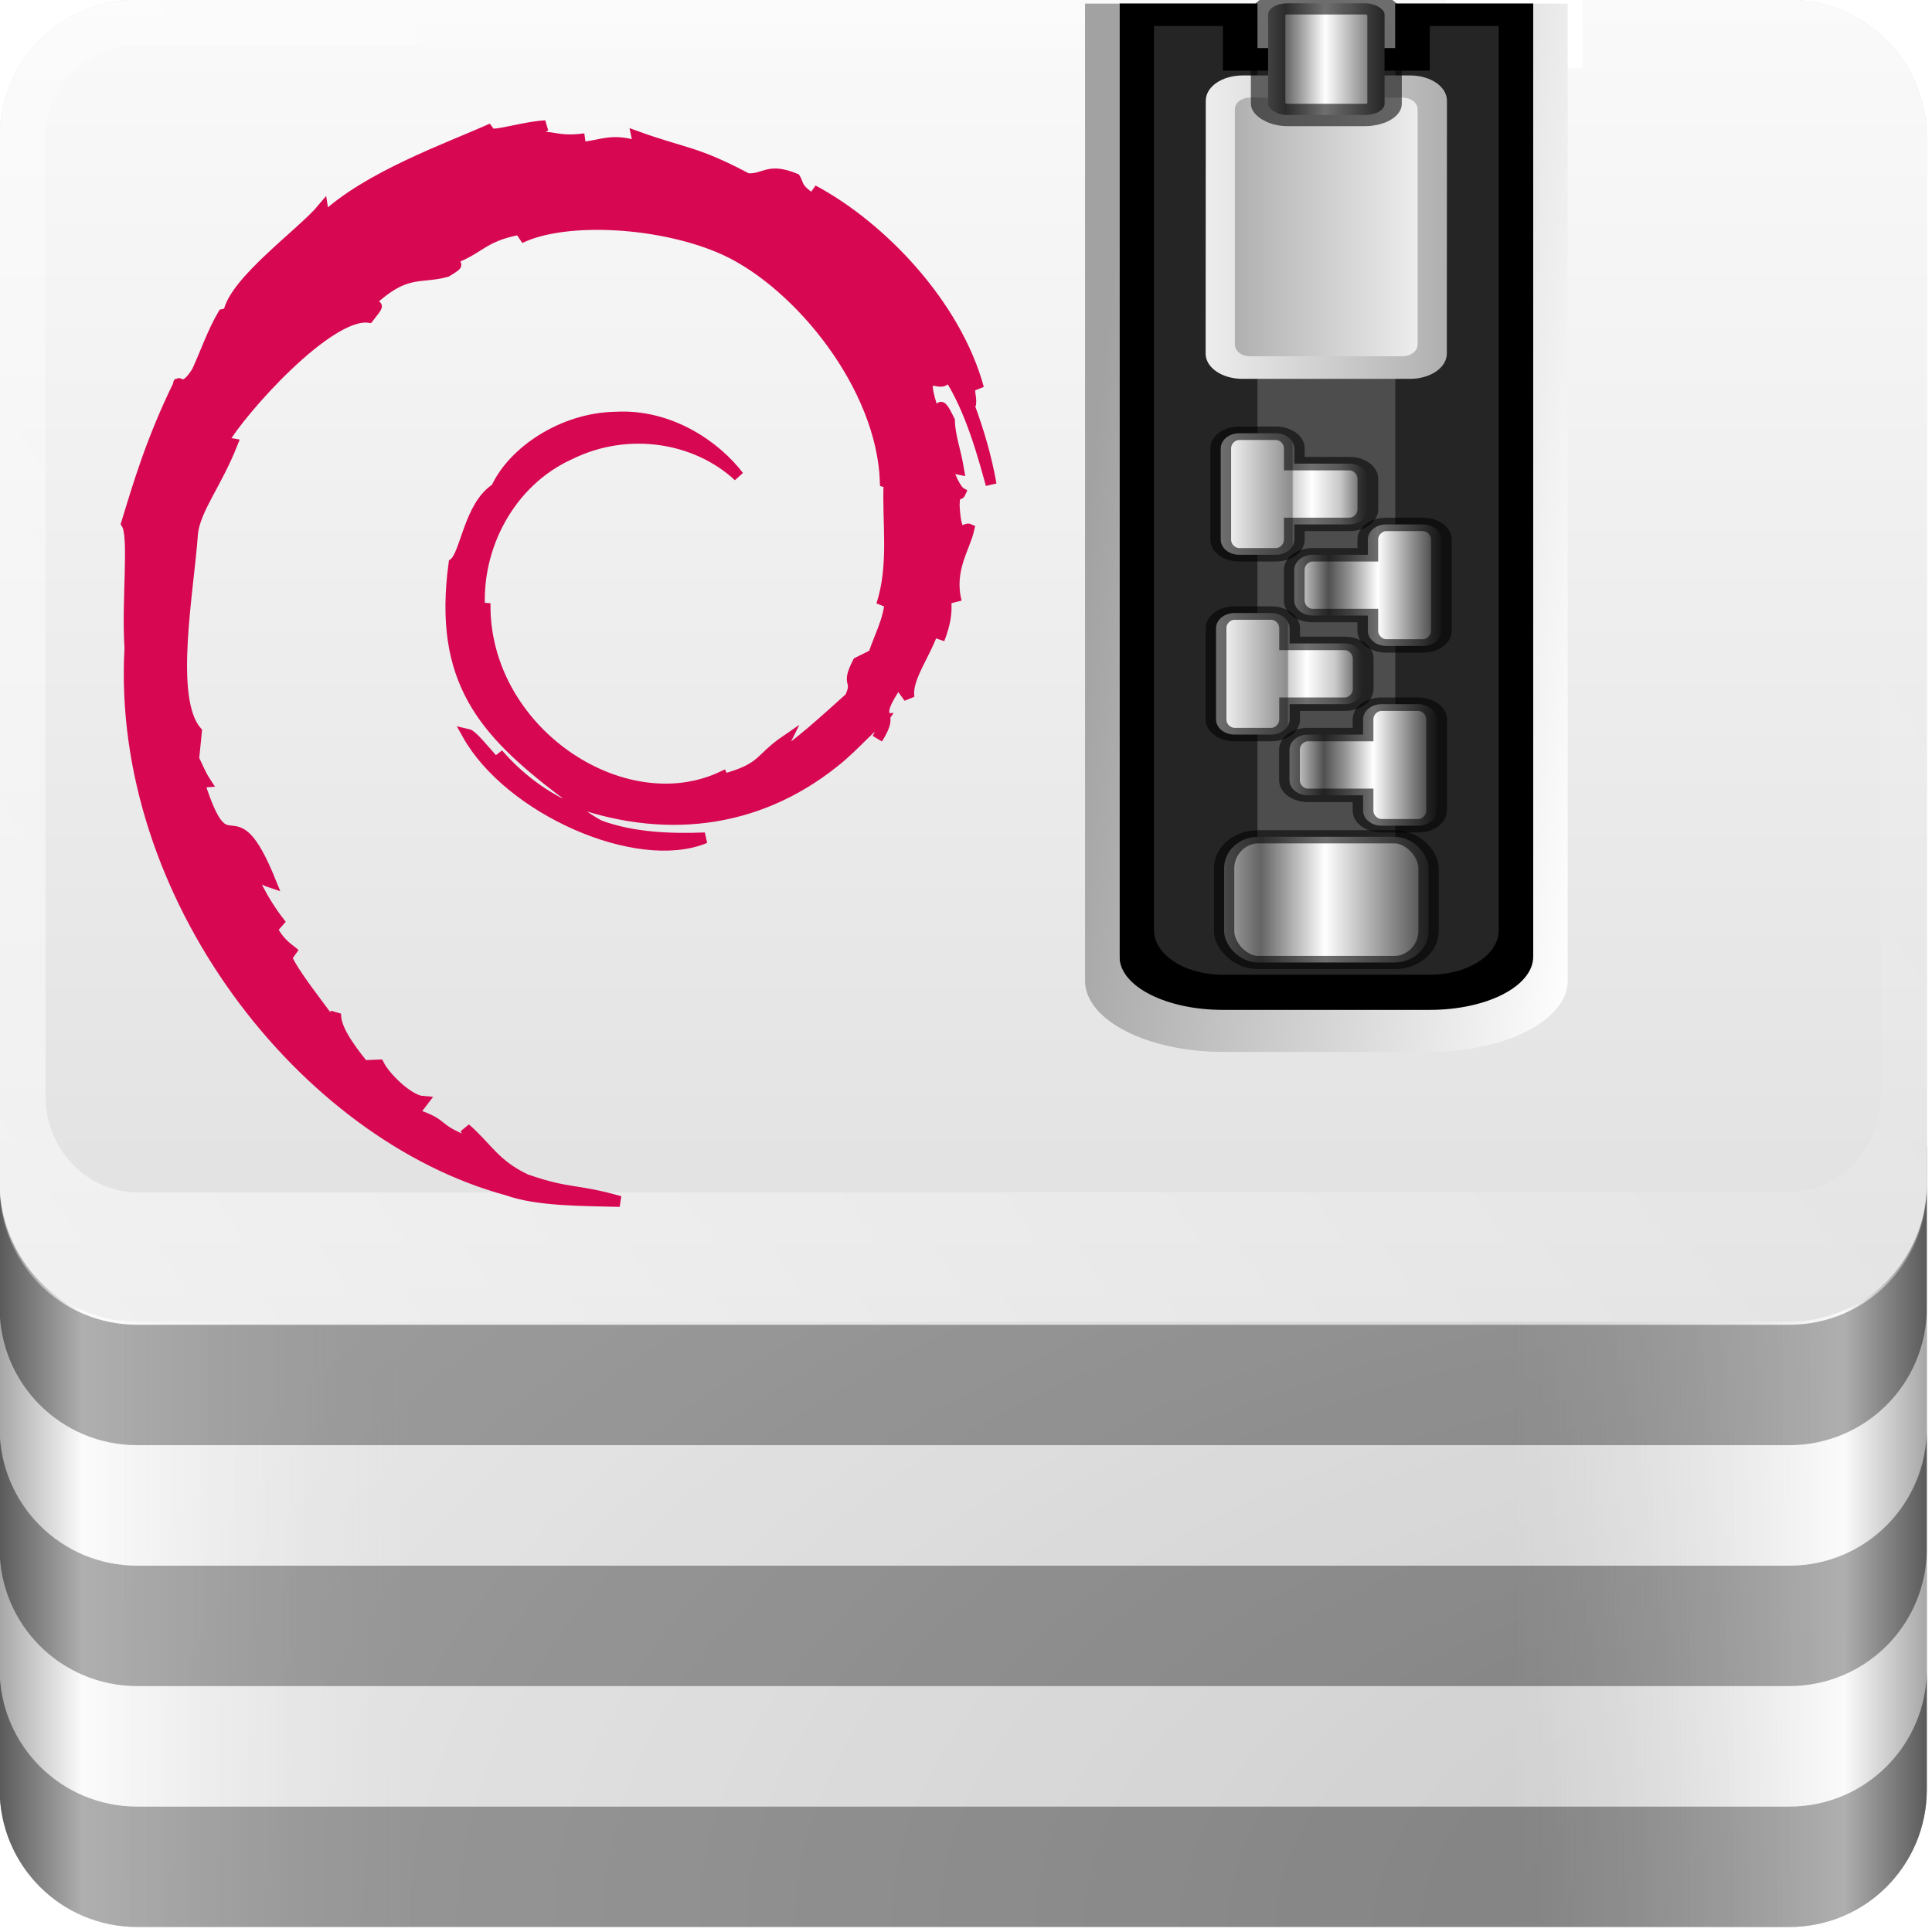 <svg height="16" width="16" xmlns="http://www.w3.org/2000/svg" xmlns:xlink="http://www.w3.org/1999/xlink"><linearGradient id="a"><stop offset="0" stop-color="#818181"/><stop offset=".2" stop-color="#f9f9f9"/><stop offset="1" stop-color="#dcdcdc" stop-opacity="0"/></linearGradient><linearGradient id="b"><stop offset="0" stop-color="#2f2f2f"/><stop offset=".437" stop-color="#fff"/><stop offset=".621" stop-color="#979797"/><stop offset=".772" stop-color="#505050"/><stop offset="1" stop-color="#e6e6e6"/></linearGradient><linearGradient id="c"><stop offset="0" stop-color="#ededed"/><stop offset="1" stop-color="#b0b0b0"/></linearGradient><linearGradient id="d"><stop offset="0" stop-color="#b4b4b4"/><stop offset=".205" stop-color="#646464"/><stop offset=".496" stop-color="#fff"/><stop offset="1" stop-color="#3c3c3c"/></linearGradient><linearGradient id="e"><stop offset="0" stop-color="#fff"/><stop offset=".49" stop-color="#8c8c8c"/><stop offset=".5" stop-color="#cfcfcf"/><stop offset=".623" stop-color="#fff"/><stop offset=".817" stop-color="#c8c8c8"/><stop offset="1" stop-color="#505050"/></linearGradient><linearGradient id="f" gradientUnits="userSpaceOnUse" x1="19.036" x2="87.5" y1="72.745" y2="26.173"><stop offset="0" stop-color="#fff"/><stop offset="1" stop-color="#fff" stop-opacity="0"/></linearGradient><linearGradient id="g" gradientUnits="userSpaceOnUse" x1="6" x2="24" xlink:href="#a" y1="71.745" y2="71.745"/><linearGradient id="h" gradientTransform="matrix(-1 0 0 1 96 -1.255)" gradientUnits="userSpaceOnUse" x1="6" x2="24" xlink:href="#a" y1="73" y2="73"/><linearGradient id="i" gradientUnits="userSpaceOnUse" x1="38.748" x2="38.748" y1="71.154" y2="4.578"><stop offset="0" stop-color="#dcdcdc"/><stop offset="1" stop-color="#fafafa"/></linearGradient><radialGradient id="j" cx="90" cy="90" gradientTransform="matrix(0 -1.085 2 0 -90 186.398)" gradientUnits="userSpaceOnUse" r="42"><stop offset="0" stop-color="#b4b4b4"/><stop offset="1" stop-color="#dcdcdc"/></radialGradient><clipPath id="k"><path d="m66 6v55c0 1.662 1.338 3 3 3h6c1.662 0 3-1.338 3-3v-55h-4v2h-4v-2z"/></clipPath><filter id="l" color-interpolation-filters="sRGB" height="1.073" width="1.332" x="-.166" y="-.037"><feGaussianBlur stdDeviation=".9"/></filter><linearGradient id="m" gradientTransform="matrix(.494 0 0 .704 2.17 30.048)" gradientUnits="userSpaceOnUse" x1="68.75" x2="75.25" xlink:href="#d" y1="59" y2="59"/><linearGradient id="n" gradientTransform="matrix(.5 0 0 .398 1.745 49.119)" gradientUnits="userSpaceOnUse" x1="63.485" x2="79" y1="64.163" y2="65"><stop offset="0" stop-color="#a2a2a2"/><stop offset="1" stop-color="#fff"/></linearGradient><linearGradient id="o" gradientTransform="matrix(-.435 0 0 .523 69.067 47.346)" gradientUnits="userSpaceOnUse" x1="68.969" x2="75.062" xlink:href="#c" y1="17.5" y2="17.5"/><linearGradient id="p" gradientTransform="matrix(.435 0 0 .523 6.42 47.346)" gradientUnits="userSpaceOnUse" x1="68.029" x2="75.971" xlink:href="#c" y1="17.763" y2="17.763"/><linearGradient id="q" gradientTransform="matrix(.563 0 0 .5 -1.956 22.998)" gradientUnits="userSpaceOnUse" x1="68.75" x2="72.251" xlink:href="#d" y1="59" y2="59"/><linearGradient id="r" gradientTransform="matrix(-.533 0 0 .68 76.132 31.824)" gradientUnits="userSpaceOnUse" x1="69" x2="73" xlink:href="#b" y1="54" y2="54"/><linearGradient id="s" gradientTransform="matrix(-.533 0 0 .68 76.2 27.801)" gradientUnits="userSpaceOnUse" x1="69" x2="73" xlink:href="#b" y1="54" y2="54"/><linearGradient id="t" gradientTransform="matrix(.533 0 0 .68 -.643 29.784)" gradientUnits="userSpaceOnUse" x1="69" x2="73" xlink:href="#e" y1="54" y2="54"/><linearGradient id="u" gradientTransform="matrix(.533 0 0 .68 -.574 25.761)" gradientUnits="userSpaceOnUse" x1="69" x2="73" xlink:href="#e" y1="54" y2="54"/><g transform="matrix(.19 0 0 .19 -1.143 -.903)"><path d="m12 4.745c-3.324 0-6 2.676-6 6v72c0 3.324 2.676 6 6 6h72c3.324 0 6-2.676 6-6v-72c0-3.324-2.676-6-6-6h-9v3h-6v-3z" fill="url(#j)"/><path d="m6 54.745v28c0 3.324 2.676 6 6 6h12v-34z" fill="url(#g)"/><path d="m90 54.745v28c0 3.324-2.676 6-6 6h-12v-34z" fill="url(#h)"/><path d="m12 4.745c-3.324 0-6 2.676-6 6v45.615c0 3.324 2.676 6 6 6h72c3.324 0 6-2.676 6-6v-45.615c0-3.324-2.676-6-6-6h-9v3h-6v-3z" fill="url(#i)"/><path d="m12 4.745c-3.324 0-6 2.676-6 6l0 45.477c0 3.324 2.676 6.277 6 6.277h72c3.324 0 6-2.953 6-6.277v-45.477c0-3.324-2.676-6-6-6h-9v2h9c2.246 0 4 1.754 4 4v41.792c0 2.246-1.754 4.185-4 4.185h-72c-2.246 0-4-1.939-4-4.185l-0-41.792c0-2.246 1.754-4 4-4h57v-2z" fill="url(#f)" opacity=".5"/><path d="m6.001 77.497v5.248c0 3.324 2.676 6 6 6h72c3.324 0 6-2.676 6-6v-5.248c0 3.324-2.676 6-6 6h-72c-3.324 0-6-2.676-6-6z" opacity=".3"/><path d="m5.999 72.241v5.253c0 3.324 2.676 6 6 6h72c3.324 0 6-2.676 6-6v-5.253c0 3.324-2.676 6-6 6h-72c-3.324 0-6-2.676-6-6z" fill="#fff" opacity=".3"/><path d="m6 66.996v5.248c0 3.324 2.676 6 6 6h72.001c3.324 0 6-2.676 6-6v-5.248c0 3.324-2.676 6-6 6h-72.001c-3.324 0-6-2.676-6-6z" opacity=".3"/><path d="m5.999 61.741v5.253c0 3.324 2.676 6 6 6h72.001c3.324 0 6-2.676 6-6v-5.253c0 3.324-2.676 6-6 6h-72.001c-3.324 0-6-2.676-6-6z" fill="#fff" opacity=".3"/><path d="m5.999 56.496v5.248c0 3.324 2.676 6 6 6h72.001c3.324 0 6-2.676 6-6v-5.248c0 3.324-2.676 6-6 6h-72.001c-3.324 0-6-2.676-6-6z" opacity=".3"/></g><g transform="matrix(.571 0 0 .37 -10.568 -19.027)"><path d="m34.745 51.505v21.277c0 .831.669 1.5 1.5 1.5h3c.831 0 1.5-.669 1.5-1.5v-21.277h-2v1h-2v-1z" fill="#252525"/><path d="m36.745 52.505h2v19.47h-2z" fill="#4d4d4d"/><g stroke="#000" stroke-linecap="square"><rect fill="url(#m)" height="2.814" rx=".494" ry=".704" stroke-opacity=".564" stroke-width=".295" width="2.965" x="36.262" y="70.154"/><path clip-path="url(#k)" d="m66 6v41.472c0 1.662 1.338 3 3 3h6c1.662 0 3-1.338 3-3v-41.472h-4v2h-4v-2z" fill="none" filter="url(#l)" stroke-width="2" transform="matrix(.5 0 0 .5 1.745 48.505)"/><path d="m36.412 65.146c-.144 0-.267.148-.267.34v2.04c0 .192.123.34.267.34h.533c.144 0 .267-.148.267-.34v-.34h.8c.148 0 .267-.152.267-.34v-.68c0-.188-.119-.34-.267-.34h-.8v-.34c0-.192-.123-.34-.267-.34z" fill="url(#t)" stroke-opacity=".564" stroke-width=".301"/><path d="m39.077 67.186c.144 0 .267.148.267.34v2.04c0 .192-.123.34-.267.34h-.533c-.144 0-.267-.148-.267-.34v-.34h-.8c-.148 0-.267-.152-.267-.34v-.68c0-.188.119-.34.267-.34h.8v-.34c0-.192.123-.34.267-.34z" fill="url(#r)" stroke-opacity=".564" stroke-width=".301"/></g><path d="m34.245 51.505v21.872c0 .876.899 1.591 2 1.591h3c1.101 0 2-.715 2-1.591v-21.872h-.5v21.33c0 .661-.669 1.193-1.5 1.193h-3c-.831 0-1.5-.532-1.5-1.193v-21.33z" fill="url(#n)"/><path d="m36.531 53.113c-.299 0-.535.252-.535.566l-.002 5.659c0.0.314.236.566.535.566h2.428c.299 0 .535-.252.535-.566l.002-5.659c0-.314-.236-.566-.535-.566z" fill="url(#p)"/><path d="m38.851 53.609c.12 0 .217.117.217.262v5.265c0 .145-.097.262-.217.262h-2.216c-.12 0-.217-.117-.217-.262v-5.265c0-.145.097-.262.217-.262z" fill="url(#o)"/><rect fill="url(#q)" height="2.5" rx=".282" ry=".25" stroke="#000" stroke-linecap="square" stroke-opacity=".564" stroke-width=".5" width="1.689" x="36.9" y="51.498"/><path d="m36.48 61.122c-.144 0-.267.148-.267.34v2.04c0 .192.123.34.267.34h.533c.144 0 .267-.148.267-.34v-.34h.8c.148 0 .267-.152.267-.34v-.68c0-.188-.119-.34-.267-.34h-.8v-.34c0-.192-.123-.34-.267-.34z" fill="url(#u)" stroke="#000" stroke-linecap="square" stroke-opacity=".564" stroke-width=".301"/><path d="m39.146 63.162c.144 0 .267.148.267.34v2.04c0 .192-.123.34-.267.34h-.533c-.144 0-.267-.148-.267-.34v-.34h-.8c-.148 0-.267-.152-.267-.34v-.68c0-.188.119-.34.267-.34h.8v-.34c0-.192.123-.34.267-.34z" fill="url(#s)" stroke="#000" stroke-linecap="square" stroke-opacity=".564" stroke-width=".301"/></g><path d="m7.376 4.858c.009.24-.07.357-.142.564l-.129.064c-.105.204.01.13-.065.292-.164.146-.498.457-.605.485-.078-.002.053-.092.07-.127-.22.151-.176.226-.513.318l-.01-.022c-.829.39-1.981-.383-1.965-1.437-.009.067-.025.05-.043.077-.043-.542.251-1.087.745-1.31.484-.239 1.051-.141 1.398.182-.19-.249-.569-.514-1.018-.489-.44.007-.852.287-.989.59-.225.142-.252.547-.35.621-.132.971.248 1.391.893 1.884.101.068.028.079.042.131-.214-.1-.41-.251-.571-.437.086.125.178.247.297.342-.202-.068-.472-.489-.55-.506.348.623 1.411 1.092 1.968.859-.258.01-.585.005-.874-.102-.122-.063-.287-.192-.257-.216.76.284 1.545.215 2.202-.312.167-.13.35-.352.403-.355-.08.12.014.058-.047.163.166-.269-.073-.109.172-.464l.09.124c-.034-.223.277-.494.246-.847.071-.108.08.116.004.364.105-.275.028-.32.055-.547.029.076.067.158.087.238-.068-.266.07-.448.104-.603-.034-.015-.106.118-.122-.197.003-.137.038-.072.052-.105-.027-.015-.097-.12-.14-.321.031-.047.083.122.125.129-.027-.16-.074-.281-.076-.404-.123-.258-.044.034-.144-.111-.131-.409.109-.095.125-.281.199.288.312.735.364.92-.04-.226-.104-.444-.183-.656.061.026-.097-.464.079-.14-.188-.691-.804-1.337-1.371-1.64.069.063.157.143.125.156-.282-.168-.232-.181-.273-.252-.229-.093-.245.008-.396 0-.433-.23-.516-.205-.915-.349l.018.085c-.287-.096-.334.036-.644 0-.019-.015.099-.053.197-.067-.277.037-.264-.055-.536.01.067-.047.138-.078.209-.118-.226.014-.54.132-.443.024-.369.165-1.024.396-1.391.74l-.012-.077c-.168.202-.734.604-.779.866l-.045.01c-.087.148-.144.316-.214.469-.115.195-.168.075-.152.106-.225.457-.338.841-.434 1.156.069.103.002.62.028 1.034-.113 2.044 1.435 4.029 3.127 4.487.248.089.617.086.93.094-.37-.106-.418-.056-.778-.182-.26-.123-.317-.262-.501-.422l.073.129c-.361-.128-.21-.158-.504-.251l.078-.102c-.117-.009-.31-.197-.363-.302l-.128.005c-.154-.19-.236-.327-.23-.433l-.041.074c-.047-.081-.566-.712-.297-.565-.05-.046-.117-.074-.189-.206l.055-.063c-.129-.167-.239-.381-.23-.452.069.093.117.111.165.127-.328-.812-.346-.045-.594-.827l.052-.004c-.04-.061-.065-.126-.097-.191l.023-.227c-.236-.272-.066-1.159-.032-1.645.023-.198.197-.408.328-.738l-.08-.014c.153-.267.876-1.075 1.211-1.033.162-.204-.032-.001-.064-.052.356-.369.468-.26.708-.327.259-.154-.222.06-.1-.059.448-.114.317-.26.902-.318.062.035-.143.054-.194.1.373-.183 1.181-.141 1.706.101.609.285 1.293 1.126 1.32 1.917l.031.008c-.016.315.048.679-.062 1.013l.075-.158" fill="#d70751" stroke="#d70751" stroke-width=".09"/></svg>